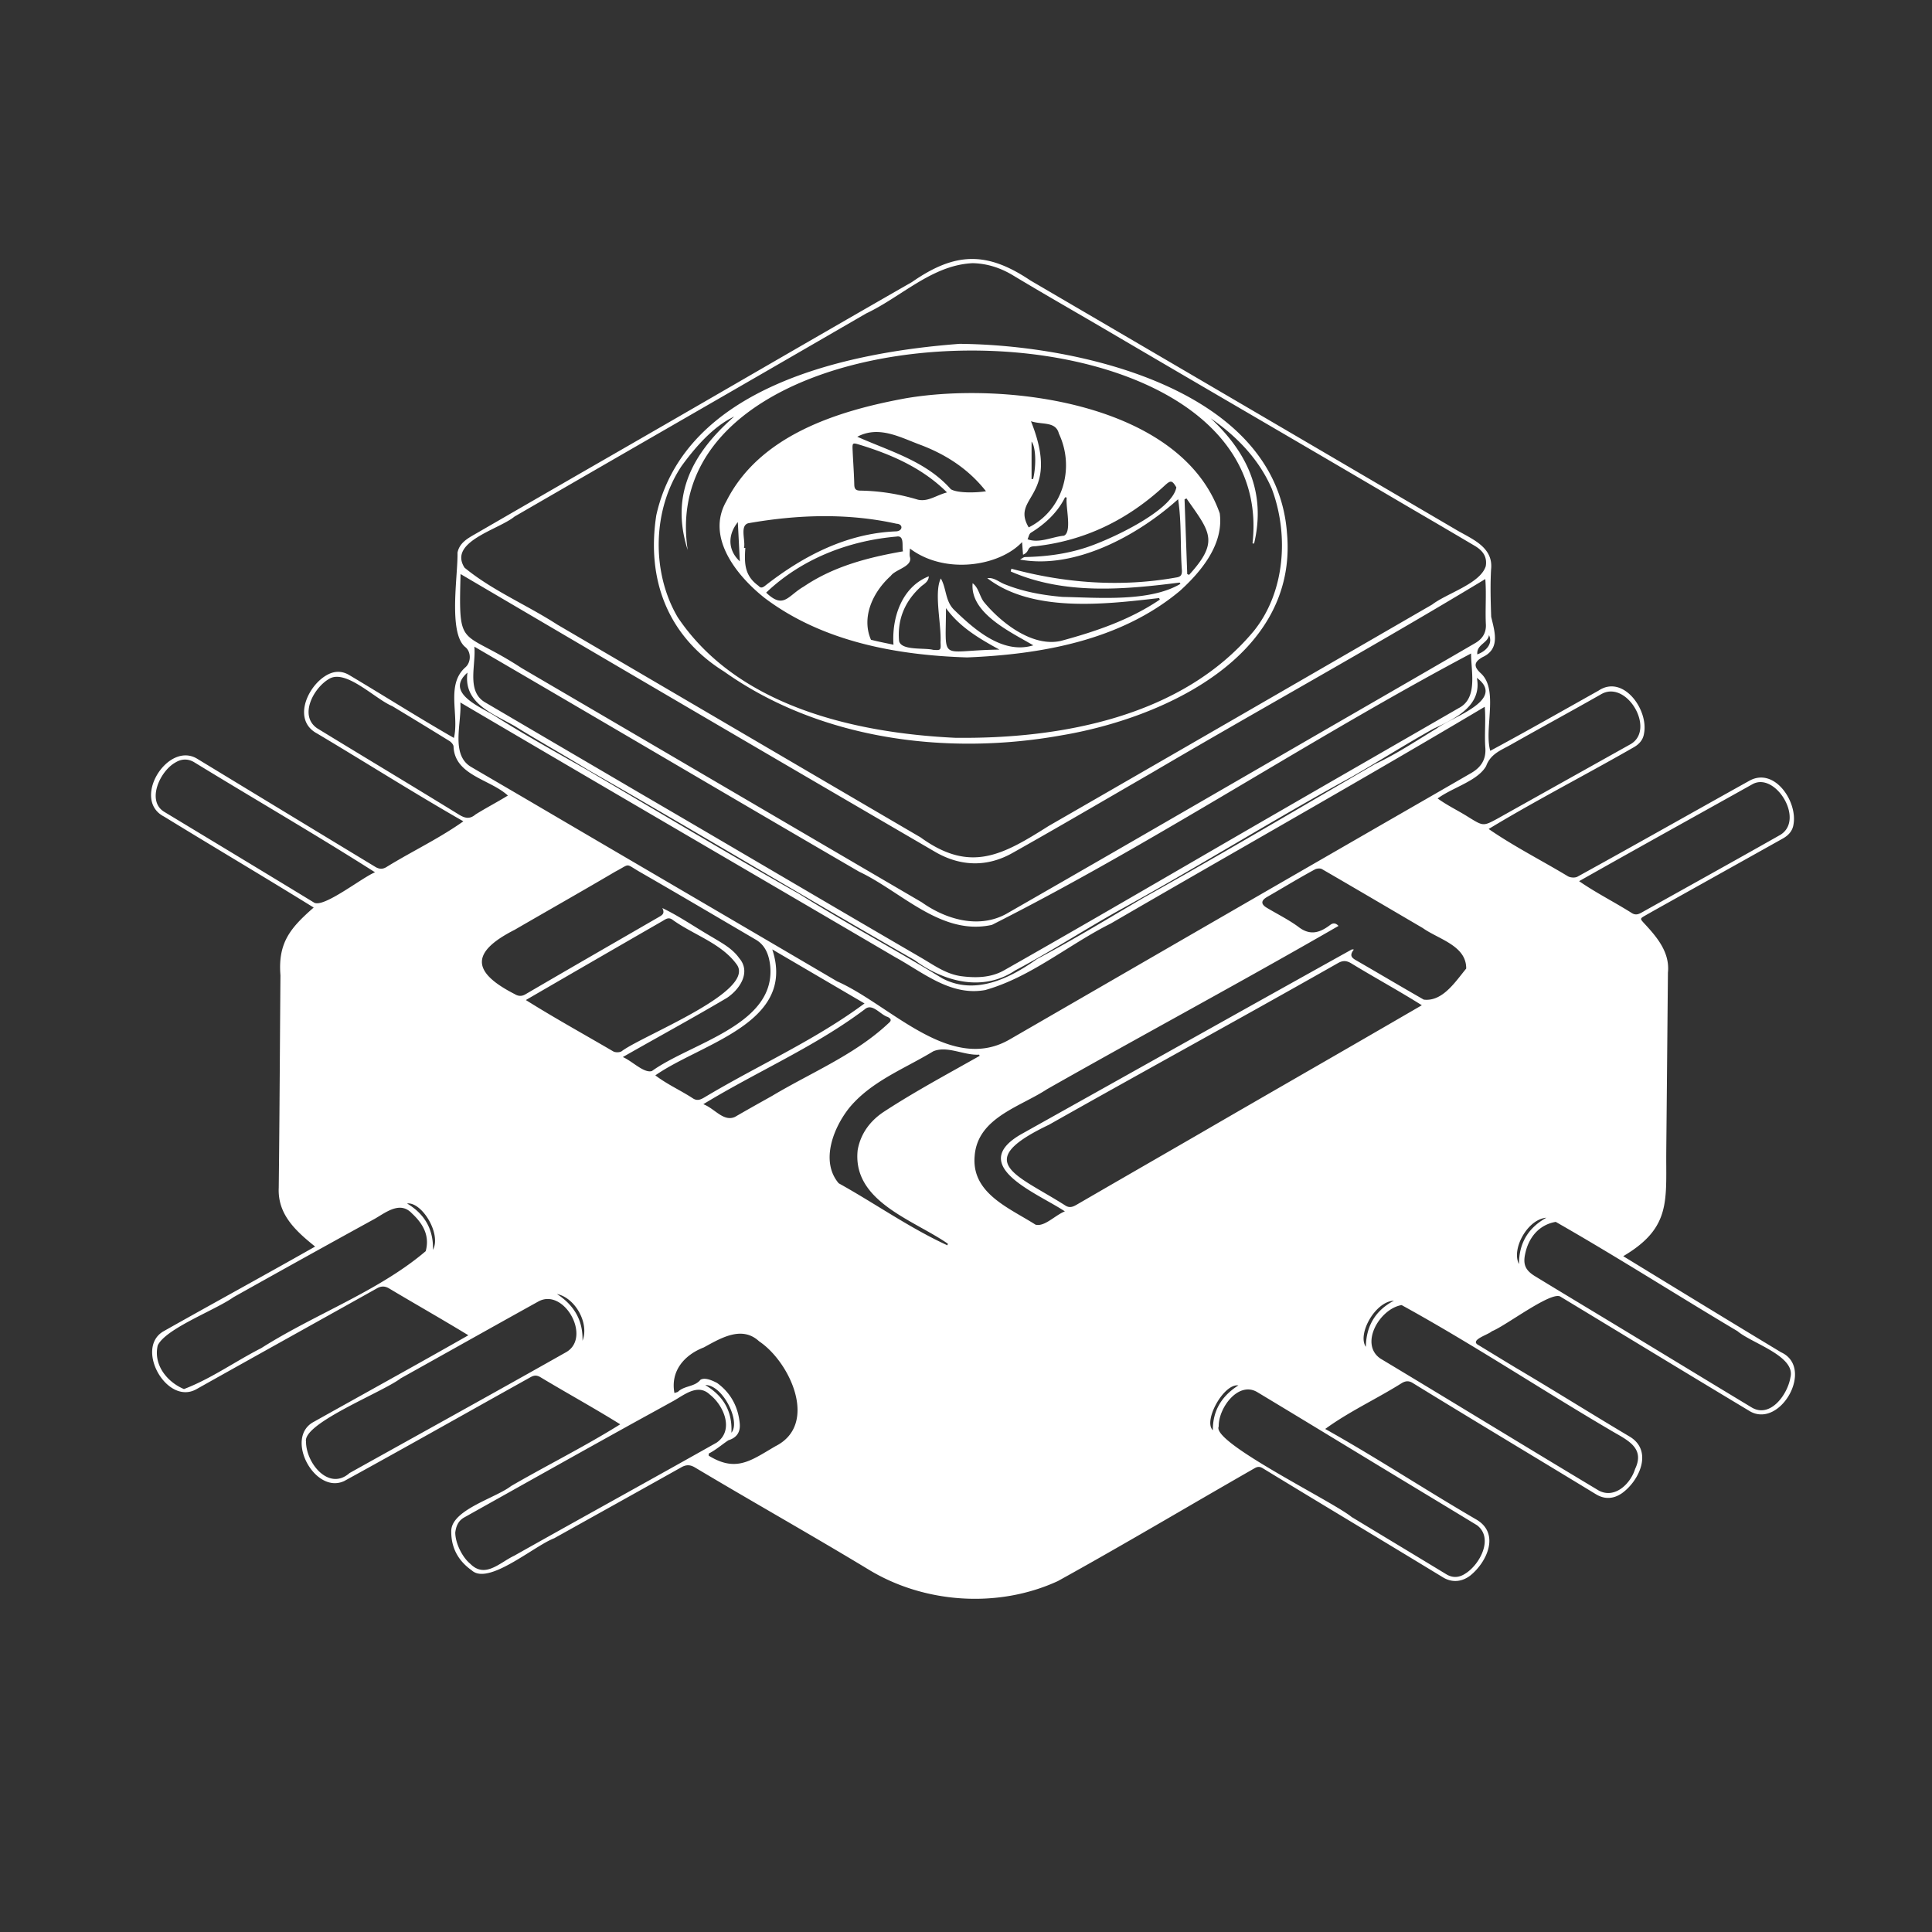 <svg xmlns="http://www.w3.org/2000/svg" width="550" height="550" fill="none" viewBox="0 0 550 550">
    <rect x="0" y="0" width="550" height="550" fill="#333333" stroke="none"/>
    <path fill="#fff" d="M89.691 354.856c-5.499-4.421-10.692-9.128-10.34-16.728.154-13.438.247-26.877.34-40.316v-.007c.046-6.719.092-13.438.146-20.156-.76-9.391 2.962-13.594 9.461-19.292-7.816-4.839-15.704-9.6-23.59-14.36l-.002-.001c-6.34-3.827-12.679-7.653-18.978-11.518-9.345-4.758.824-21.32 9.216-16.594a35058 35058 0 0 0 50.846 30.864c1.078.667 2.046.769 3.156.125 2.869-1.776 5.804-3.411 8.734-5.043 4.505-2.511 9-5.015 13.23-8.019-8.68-4.959-17.222-10.174-25.764-15.388l-.002-.001c-5.273-3.219-10.546-6.438-15.85-9.596-6.874-3.648-3.079-12.757 2.013-16.196 2.319-1.569 4.698-1.916 7.193-.407 3.85 2.291 7.671 4.624 11.492 6.956l.001.001h.001c6.041 3.688 12.08 7.374 18.226 10.895.576-2.376.414-5.037.251-7.699-.281-4.612-.563-9.228 2.994-12.38 1.666-1.426 1.717-4.379.028-5.763-3.718-2.94-3.041-12.991-2.533-20.539.17-2.516.32-4.754.283-6.358.532-2.728 2.776-4.01 4.951-5.254l.46-.263a23116 23116 0 0 1 33.012-19.061 15707 15707 0 0 0 41.563-23.988c16.445-9.513 32.889-19.025 49.376-28.469 12.225-8.507 21.237-8.85 33.688-.486a120366 120366 0 0 1 108.032 63.26l12.67 7.425c.784.479 1.625.94 2.478 1.407 4.186 2.292 8.647 4.736 8.001 10.285-.245 4.457-.116 8.938.037 13.404q.112.473.23.955c.973 3.99 2.035 8.343-2.669 10.511-2.518 1.43-2.625 2.689-.463 4.656 3.073 2.859 2.719 8.033 2.374 13.079-.223 3.254-.442 6.456.264 8.949 8.166-4.398 16.236-8.937 24.311-13.479q3.26-1.834 6.526-3.666c7.031-4.693 14.321 5.504 12.923 12.289-.287 1.824-1.458 3.041-2.981 3.888-5.494 3.154-11.054 6.203-16.613 9.252-8.281 4.542-16.56 9.083-24.619 13.966 4.624 3.198 9.55 5.99 14.473 8.781 2.715 1.539 5.429 3.078 8.092 4.684.712.407 2.018.495 2.712.115 9.806-5.395 19.568-10.869 29.331-16.343l.006-.004c6.594-3.697 13.188-7.395 19.796-11.068 7.059-3.675 13.544 6.045 12.368 12.539-.264 1.87-1.463 3.133-3.046 4.018-7.211 4.039-14.427 8.07-21.642 12.101q-5.412 3.023-10.823 6.048a737 737 0 0 0-6.832 3.841c-1.38.791-1.303.878-.298 2.003l.039.043c3.698 3.962 7.457 8.341 6.855 14.141l-.156 16.944q-.151 16.908-.316 33.814a299 299 0 0 0-.002 4.23c.048 11.497.077 18.454-12.25 25.727l1.619.99.006.003c14.409 8.811 28.82 17.623 43.287 26.353 9.581 4.355-.023 21.583-8.684 16.899-11.742-7.044-23.45-14.144-35.156-21.244h-.001q-9.44-5.729-18.887-11.444c-1.599-1.207-7.814 2.719-13.003 5.996v.001c-2.771 1.75-5.249 3.315-6.576 3.816-.31.305-1.022.652-1.792 1.029-1.829.894-3.991 1.951-1.907 2.98l1.351.825.006.003c3.089 1.886 6.179 3.773 9.28 5.643 5.66 3.344 11.272 6.77 16.885 10.195l.003.002c5.058 3.087 10.115 6.174 15.207 9.201 6.985 3.99 3.023 12.586-1.935 16.187-2.42 1.699-4.966 1.856-7.452.347a7518 7518 0 0 0-20.531-12.442l-.018-.01c-10.55-6.379-21.1-12.757-31.602-19.213-1.116-.699-2.018-.643-3.124 0-2.892 1.819-5.846 3.464-8.794 5.105-4.435 2.47-8.855 4.931-13.026 7.962 8.216 4.589 16.264 9.538 24.314 14.489 6.185 3.804 12.371 7.609 18.636 11.251 7.007 4.036 2.994 12.326-1.722 16.048-2.222 1.666-4.995 2.101-7.702.458-8.327-5.074-16.676-10.111-25.024-15.148-8.757-5.284-17.514-10.567-26.244-15.892-.865-.532-1.476-.532-2.37-.019a3478 3478 0 0 0-20.039 11.579l-.002.001-.004.003c-11.934 6.93-23.869 13.861-35.938 20.531-16.974 7.837-38.094 6.429-54.04-3.365-8.912-5.39-17.919-10.624-26.927-15.859-7.47-4.341-14.939-8.682-22.355-13.112-1.351-.805-2.476-.837-3.846-.069a9851 9851 0 0 1-25.407 14.188l-.008.005q-5.41 3.013-10.818 6.03c-1.744.661-4.161 2.173-6.813 3.832-6.053 3.786-13.333 8.339-16.641 5.314-3.791-2.671-5.869-6.337-5.846-11.081-.089-4.21 5.882-7.111 11.071-9.632h.001c2.376-1.155 4.589-2.23 5.98-3.315 4.074-2.358 8.202-4.609 12.328-6.86 6.314-3.444 12.623-6.885 18.726-10.701-4.364-2.717-8.738-5.249-13.118-7.783l-.001-.001c-3.193-1.847-6.388-3.696-9.585-5.62-1.046-.621-1.819-.579-2.823-.014a8074 8074 0 0 0-18.597 10.399l-.001.001c-11.458 6.42-22.917 12.841-34.428 19.158-8.383 3.976-17.154-12.344-8.702-16.834 4.704-2.633 9.4-5.247 14.092-7.86l.02-.011c9.979-5.556 19.939-11.101 29.911-16.781-4.43-2.7-8.768-5.234-13.117-7.774l-.002-.001c-3.129-1.828-6.263-3.658-9.441-5.556-1.203-.717-2.254-.708-3.453-.037-7.473 4.184-14.952 8.354-22.432 12.525-9.657 5.385-19.314 10.769-28.955 16.182-8.42 4.786-17.677-11.729-9.369-16.483 6.642-3.746 13.307-7.448 19.973-11.151l.002-.001.012-.006c7.734-4.297 15.469-8.593 23.166-12.957zm77.785-135.648c-3.335-2.055-6.71-4.035-10.084-6.016-3.613-2.12-7.225-4.24-10.786-6.449-.919-.53-1.889-1.045-2.871-1.567h-.001c-5.665-3.009-11.726-6.227-10.649-13.699-5.613 4.884.965 8.512 5.559 11.046.683.377 1.322.729 1.87 1.058 6.812 4.357 13.797 8.317 20.805 12.291 2.016 1.143 4.034 2.287 6.051 3.442q5.698 3.364 11.392 6.731l.016.009c16.195 9.576 32.382 19.147 48.76 28.447 7.248 4.532 14.656 8.798 22.067 13.065 6.252 3.6 12.506 7.201 18.665 10.963 9.327 4.892 19.149.037 26.935-5.508 7.951-4.219 15.692-8.799 23.445-13.387 2.369-1.402 4.739-2.804 7.118-4.198 15.897-8.881 31.67-18.091 47.436-27.296 6.097-3.56 12.193-7.119 18.295-10.659 4.763-2.231 9.327-5.061 13.852-7.868a480 480 0 0 1 3.742-2.306c1.014-.752 2.619-1.587 4.383-2.505 5.85-3.044 13.441-6.994 6.957-11.834 1.557 7.99-6.256 11.639-12.287 14.455l-.039.019c-4.498 2.501-8.905 5.15-13.313 7.798l-.001.001-.002.001c-3.275 1.968-6.551 3.937-9.864 5.845-11.411 6.236-22.683 12.848-33.953 19.459h-.001c-10.847 6.363-21.691 12.724-32.653 18.746-4.133 2.323-8.205 4.753-12.277 7.183-5.641 3.366-11.28 6.731-17.078 9.809-9.192 6.175-20.315 3.194-28.61-2.967-15.644-8.957-31.179-18.085-46.715-27.214-15.35-9.019-30.701-18.039-46.159-26.895zm13.229 144.155.016.022c3.298 6.527 6.589 16.58-.919 21.529-1.215.665-2.358 1.352-3.456 2.011h-.001c-5.634 3.383-10.092 6.06-17.149 1.563l.046-.584c1.054-.595 2.029-1.225 3.002-1.853 1.244-.804 2.485-1.606 3.885-2.331 4.981-3.629-.333-13.099-4.434-15.849-1.245-.8-3.499-1.925-4.837-.916-.846 1.039-2.03 1.403-3.21 1.765-1.053.323-2.103.646-2.904 1.447-.12.12-.31.173-.575.248a7 7 0 0 0-.541.169c-2.15-7.785 5.107-11.511 11.112-14.595.757-.389 1.495-.767 2.191-1.143 3.772-2.235 7.758-.694 11.285 1.352-4.661-5.448-12.84-3.064-17.77.541-5.059 1.958-9.308 6.735-8.6 12.391l.013.364.007.197c.079 2.026.082 2.097-1.992 3.244l-.371.206a711 711 0 0 0-9.011 5.048c-1.217.699-2.282 1.064-3.68.222-4.05-2.445-8.022-4.766-12.013-7.099l-.003-.002c-3.361-1.965-6.736-3.937-10.183-5.998.673-.225 1.303-.652 1.909-1.064 1.154-.782 2.224-1.508 3.349-.677 5.221 3.875 9.725 4.088 15.053.718a77 77 0 0 1 2.009-1.104h.001c3.803-2.041 7.889-4.233 8.524-8.926-1.45 3.287-4.37 4.884-7.291 6.482l-.267.146c-5.388 3.578-12.164 6.494-17.265 1.134 2.004-1.079 3.782-2.361 5.517-3.773 2.977-1.208 3.768-2.763 3.203-6.008-.726-4.175-2.638-7.669-6.1-10.113l-.187-.094c-1.633-.825-3.956-1.999-5.405-.226-1.142.849-2.509 1.279-3.921 1.723-.859.271-1.735.547-2.587.925-2.692-9.46 9.726-14.067 17.056-16.787l.788-.293c-4.134-.632-7.642 1.391-11.104 3.387-.945.545-1.887 1.089-2.838 1.575-3.749 1.986-6.248 6.739-5.776 11.035.273 2.451.26 2.458-1.855 3.609l-.103.057c-1.401.763-2.795 1.541-4.189 2.318-2.23 1.244-4.462 2.488-6.72 3.676-5.329 1.449-11.961-8.725-11.72-13.632.024-9.486.124-18.972.224-28.458.106-10.036.212-20.071.229-30.108q.196-.043.398-.093c3.036 4.856 7.651 7.994 12.525 10.711 13.712 8.04 27.432 16.063 41.152 24.087l.008.004c12.913 7.552 25.826 15.103 38.731 22.668q10.09 5.9 20.18 11.806l.016.01a26712 26712 0 0 0 33.561 19.622c3.855 2.014 7.6 4.329 11.351 6.649 8.664 5.356 17.356 10.731 27.479 12.44 21.671 4.885 38.981-5.466 56.497-15.94l.001-.001c3.061-1.83 6.127-3.664 9.225-5.421a29591 29591 0 0 1 48.073-27.758c11.724-6.805 23.47-13.575 35.217-20.345l.013-.008c13.607-7.842 27.214-15.684 40.787-23.582 6.24-3.555 12.433-7.087 17.001-12.78.067 12.791-.089 25.609-.245 38.421-.082 6.743-.164 13.484-.213 20.22.685 5.248-8.096 15.399-13.145 14.46-1.471-.817-2.91-1.692-4.35-2.568h-.001l-.002-.001a156 156 0 0 0-3.581-2.134c-1.382-.732-1.229-2.027-1.073-3.351.078-.653.156-1.314.05-1.917-.023-4.753-2.726-7.73-6.591-9.965-1.152-.603-2.295-1.34-3.447-2.084-3.617-2.334-7.334-4.733-11.768-3.248-13.395 4.901-24.314 28.748-7.179 35.677 5.328 3.805 10.993 6.11 16.895 1.907.159-.097.311-.218.464-.341.549-.438 1.113-.889 2.049-.274-4.01 2.789-8.334 5.208-12.658 7.627-2.931 1.64-5.863 3.281-8.698 5.037-.958.56-1.759.583-2.699 0a357 357 0 0 0-3.717-2.258l-.002-.002c-1.873-1.128-3.747-2.256-5.589-3.433-.885-.914-.789-2.309-.698-3.64.041-.599.082-1.184.031-1.707-.101-4.221-2.439-7.04-5.864-9.132-6.425-4.851-15.071-8.73-21.487-1.62a87 87 0 0 0 1.32-.644c3.643-1.8 7.775-3.842 11.46-1.143.485.271.993.549 1.516.835 5.986 3.272 13.974 7.638 11.19 15.5-1.033-.451-2.09-1.153-3.164-1.866-2.765-1.838-5.646-3.752-8.547-1.652-3.948 2.676-6.484 6.36-6.887 11.248-.231 1.75.125 3.712 1.699 4.828 1.385.258 2.386 1.117 3.385 1.976.99.85 1.979 1.7 3.34 1.963.005.162.014.328.014.49-4.194 3.458-9.452 3.365-13.733.208a94 94 0 0 0-2.114-1.27c-4.401-2.593-8.937-5.266-9.037-11.06l-.518.12c.356 8.67 8.53 12.789 15.524 15.682 3.541 1.541 6.943.171 9.975-1.912 1.537-1.06 2.009-1.087 3.657.5a979 979 0 0 1-21.556 12.461c-2.381.626-5.531-1.547-8.422-3.542-1.531-1.057-2.99-2.063-4.223-2.577-1.399-1.144-1.352-3.053-1.305-4.986.037-1.508.075-3.031-.575-4.216-3.383-6.277-11.169-10.211-18.112-11.095-.046.134-.092.273-.139.407.065.052.13.117.195.182.144.144.288.289.435.295 2.229.073 4.005 1.176 5.78 2.278l.001.001c.488.303.975.606 1.472.887 5.573 2.847 11.706 7.068 9.308 14.33-1.24-.78-2.368-1.376-3.49-1.968v-.001c-1.135-.599-2.263-1.195-3.494-1.974-5.49-2.759-11.655 6.933-11.665 11.868-.226 1.712.269 3.735 1.884 4.739 1.525.477 2.775 1.468 4.007 2.445.776.616 1.545 1.226 2.372 1.698-6.262 6.741-15.481-.313-21.689-5.063-.634-.485-1.237-.946-1.802-1.366 2.5 4.684 6.976 7.012 11.391 9.29 4.641 2.981 7.951 1.342 10.708-.023 2.435-1.205 4.438-2.197 6.543.397-9.723 5.734-19.484 11.354-29.253 16.979l-.004.002-.006.004a7409 7409 0 0 0-12.608 7.27q-.983.578-1.97 1.162c-9.06 5.355-18.301 10.817-29.107 11.261-11.742 1.083-23.916-.713-34.122-6.897-7.243-4.349-14.554-8.57-21.862-12.789l-.001-.001c-10.097-5.829-20.191-11.657-30.099-17.819.458-.111.823-.37 1.167-.613.658-.465 1.238-.875 2.235-.091 6.797 6.244 14.29 1.592 20.864-2.489l.003-.002q.688-.428 1.36-.841c9.568-5.906 3.541-20.385-2.286-27.06-9.278-10.221-15.015-6.702-25.132-.495l-.039.023c-3.703 2.125-5.915 6.8-5.244 11.1.213 1.37.014 2.236-1.384 2.948-1.877.958-3.713 1.993-5.549 3.028l-.002.001c-1.51.852-3.02 1.704-4.554 2.512-.569.296-1.573.338-2.11.032-2.738-1.642-5.521-3.219-8.304-4.796l-.001-.001c-4.862-2.755-9.723-5.509-14.339-8.612 2.741-2.327 4.409-1.299 6.44-.046.95.585 1.979 1.22 3.234 1.583 3.958 1.366 7.511-.738 10.934-2.764 1.089-.644 2.164-1.281 3.235-1.795 9.853-4.569 7.988-16.788 2.677-24.256l-.007-.013zm216.856-105.297c-6.875-3.952-13.747-7.901-20.433-12.175 5.427-3.205 10.791-6.287 16.16-9.371l.006-.004.003-.001c4.286-2.463 8.576-4.927 12.903-7.457 1.037-.607 1.801-.57 2.819.032 6.722 3.971 13.47 7.9 20.218 11.83 11.902 6.931 23.804 13.862 35.567 21.02 7.558 4.013 11.641 14.483 5.781 21.666-7.601 7.466-17.144 12.545-26.672 17.615-5.506 2.93-11.007 5.857-16.125 9.241a37908 37908 0 0 0-76.137 43.954c-6.755 3.851-13.479 7.761-20.202 11.67l-.001.001-.003.002c-9.754 5.672-19.508 11.344-29.358 16.835-28.34 14.2-54.435-2.182-79.126-17.683-7.341-4.608-14.558-9.139-21.672-12.765-15.06-9.142-30.371-17.924-45.683-26.707h-.001c-23.378-13.409-46.756-26.818-69.237-41.51-11.544-11.724-2.009-21.949 9.517-27.827 16.367-9.582 32.817-19.029 49.272-28.453.588-.333 1.689-.356 2.263-.028 3.572 2.139 7.19 4.2 10.806 6.261 6.299 3.589 12.594 7.176 18.637 11.166-7.171 4.258-14.352 8.374-21.538 12.494-5.12 2.936-10.242 5.872-15.366 8.863-1.528.976-2.458 2.617-3.355 4.198-.217.384-.432.764-.654 1.13-1.253 2.114-1.194 2.21-.156 3.895h.001q.167.27.368.604c2.113 3.499 5.422 5.357 8.732 7.216h.001c.678.381 1.356.762 2.024 1.157a4910 4910 0 0 0 23.058 13.531l.001.001 3.195 1.867c17.147 9.972 34.257 20.004 51.367 30.036l.018.01c11.581 6.79 23.162 13.58 34.755 20.351 9.502 7.078 22.305 9.207 32.572 2.412 19.005-11.078 38.074-22.05 57.143-33.022 21.54-12.394 43.08-24.788 64.526-37.334.937-.589 1.634-1.541 2.339-2.502.496-.678.997-1.36 1.586-1.923 2.171-2.078 1.477-4.045.583-6.475-.92-2.498-2.855-3.571-4.801-4.65a50 50 0 0 1-1.082-.613c-4.831-2.933-9.726-5.746-14.619-8.558M277.014 74.918c-7.752.303-14.23 4.468-20.688 8.62-3.198 2.055-6.391 4.108-9.732 5.687a25222 25222 0 0 1-55.274 31.937l-.01.006-.007.004c-14.95 8.621-29.9 17.242-44.836 25.889-1.245 1.03-3.272 2.042-5.444 3.126-5.603 2.797-12.174 6.077-8.785 11.408 4.861 4.015 10.487 7.116 16.107 10.214 3.488 1.922 6.973 3.844 10.272 5.981a90587 90587 0 0 1 42.844 25.1l.01.005.043.026c20.174 11.823 40.348 23.647 60.535 35.449 14.169 10.267 23.301 5.106 36.502-3.244 36.409-20.959 72.777-41.982 109.144-63.015 1.435-1.099 3.461-2.132 5.576-3.21 4.15-2.117 8.644-4.409 9.69-7.714.481-2.814-.982-4.522-3.129-5.799a2799 2799 0 0 0-15.243-8.955l-.006-.004a5568 5568 0 0 1-5.835-3.414c-15.128-8.906-30.286-17.759-45.444-26.611l-.001-.001a17342 17342 0 0 1-39.348-23.026c-2.722-1.593-5.45-3.177-8.177-4.76l-.001-.001c-5.827-3.384-11.654-6.767-17.428-10.245-3.587-2.162-7.35-3.337-11.331-3.448zM131.049 199.98c.126 1.64-.049 3.544-.23 5.51-.46 5.008-.957 10.419 3.4 12.898q3.72 2.177 7.443 4.348l.005.004q4.44 2.589 8.878 5.188c14.007 8.226 28.026 16.433 42.045 24.641 15.248 8.928 30.497 17.855 45.733 26.807 4.291 1.89 8.749 4.842 13.323 7.871 11.517 7.626 23.763 15.735 35.912 8.588l28.143-16.263.008-.005.026-.015c23.567-13.621 47.133-27.242 70.715-40.834q6.469-3.73 12.944-7.455a9309 9309 0 0 0 19.419-11.194c2.666-1.542 4.236-3.689 4.041-7.027-.151-1.939-.115-3.855-.079-5.772.038-2.009.076-4.02-.101-6.063-22.374 13.317-44.942 26.279-67.514 39.244l-.003.002c-12.991 7.461-25.982 14.923-38.938 22.454-4.41 2.203-8.646 4.847-12.884 7.492-7.309 4.563-14.625 9.129-22.85 11.444-7.823 1.442-14.397-2.58-20.821-6.509v-.001c-1.619-.99-3.228-1.974-4.845-2.863-17.177-10.076-34.338-20.109-51.496-30.142l-.019-.01c-24.076-14.078-48.147-28.152-72.251-42.333zm.06-36.562c-.431 16.824-.259 16.915 7.583 21.063 2.446 1.294 5.637 2.982 9.788 5.696a94564 94564 0 0 1 52.469 30.714l.027.016c20.472 11.989 40.943 23.978 61.425 35.95 6.823 4.851 16.113 7.61 23.977 3.356 23.01-13.184 45.971-26.466 68.931-39.746l.01-.006 16.254-9.4q6.816-3.937 13.634-7.871l.007-.004c11.598-6.694 23.196-13.387 34.77-20.124 1.861-1.083 3.097-2.731 3.018-5.179-.104-2.009-.076-4-.049-5.99v-.001c.033-2.343.065-4.685-.117-7.053-18.51 11.198-37.287 21.947-56.066 32.698-13.024 7.455-26.048 14.911-38.984 22.518a5793 5793 0 0 0-10.777 6.246l-.002.001c-9.573 5.556-19.147 11.113-28.796 16.535-7.101 3.99-14.488 3.87-21.616-.106-45.324-26.388-90.218-52.693-135.486-79.313m3.93 20.677c.143 1.495.014 3.175-.117 4.885-.327 4.256-.668 8.698 3.139 10.94a23345 23345 0 0 0 25.545 14.985q9.236 5.411 18.469 10.829c11.987 6.99 23.955 14.013 35.923 21.034l.007.005c14.672 8.609 29.344 17.217 44.049 25.766.714.413 1.419.843 2.125 1.274 3 1.831 6.004 3.664 9.669 4.114 4.18.514 8.304.389 11.997-1.699 17.417-9.877 34.734-19.926 52.051-29.975l.004-.002.002-.002c9.047-5.249 18.093-10.499 27.154-15.724 8.363-4.83 16.73-9.648 25.098-14.467 8.369-4.821 16.739-9.641 25.104-14.472 4.4-2.243 4.024-7.49 3.693-12.124-.087-1.207-.17-2.373-.166-3.433-20.995 11.127-41.559 23.306-62.126 35.488l-.001.001c-24.507 14.515-49.019 29.034-74.275 41.778-10.179 2.26-18.772-3.355-27.216-8.872-3.525-2.303-7.023-4.589-10.6-6.278-19.132-11.122-38.15-22.274-57.176-33.431-17.412-10.21-34.831-20.424-52.352-30.625zm155.218 163.639c1.273.757 2.526 1.502 3.708 2.259-8.316 5.641-16.906 8.44-25.26 1.623-1.375-.873-2.954-1.792-4.629-2.767v-.001c-10.604-6.175-25.023-14.571-15.621-27.231 2.578-3.383 6.054-5.661 9.692-7.702a23028 23028 0 0 0 66.153-36.974 21649 21649 0 0 1 31.549-17.617c.885-.495 1.718-.944 2.833-.263 1.851 1.185 3.746 2.261 5.638 3.336h.001c2.568 1.458 5.132 2.914 7.576 4.639-15.99 9.113-32.046 18.034-48.107 26.957l-.008.005a8401 8401 0 0 0-28.985 16.154c-1.205.719-2.487 1.425-3.794 2.145-7.192 3.965-15.132 8.341-15.183 17.425-.353 9.222 7.355 13.803 14.437 18.012m103.33-68.227-.001-.001c-2.973-1.724-5.948-3.448-8.909-5.259-1.342-.805-2.398-.865-3.791-.069-14.52 8.245-29.115 16.356-43.711 24.468l-.003.002h-.001c-12.869 7.152-25.738 14.305-38.555 21.548-18.968 9.046-12.296 12.952-1.38 19.342l.001.001c1.931 1.13 3.994 2.338 6.072 3.666 1.232.764 2.162.343 3.245-.282 8.11-4.702 16.231-9.387 24.353-14.073l10.246-5.914c10.19-5.917 20.34-11.767 30.491-17.618l.007-.004a9674 9674 0 0 0 33.11-19.139v-.004c-3.702-2.333-7.437-4.498-11.174-6.664m-8.42-9.218.255.024c-1.491 1.854-.401 2.477.809 3.168l.214.123a1655 1655 0 0 1 8.053 4.689l.009.005.001.001c3.595 2.102 7.189 4.203 10.803 6.27 4.636.564 8.002-3.692 10.798-7.228v-.001c.443-.559.871-1.101 1.288-1.602.058-4.814-4.229-7.059-8.294-9.188-1.462-.765-2.895-1.516-4.088-2.365l-7.167-4.203c-7.161-4.2-14.323-8.401-21.507-12.563-.491-.282-1.403-.203-1.958.061-3.097 1.668-6.139 3.457-9.179 5.243l-.002.001a536 536 0 0 1-4.543 2.652c-1.727 1.023-1.718 2.037-.024 3.05.962.577 1.941 1.129 2.92 1.682h.001c2.017 1.138 4.035 2.277 5.902 3.623 3.328 2.657 6.105 1.962 9.266-.454.847-.62 1.574-.5 2.319.315-15.554 8.974-31.278 17.683-47.004 26.394l-.002.001-.002.001c-12.005 6.649-24.01 13.298-35.942 20.067-1.852 1.218-3.95 2.318-6.082 3.435-6.779 3.555-13.899 7.289-14.544 15.561-.818 8.944 6.675 13.312 13.507 17.293l.001.001c1.317.768 2.609 1.521 3.813 2.29 1.649.433 3.456-.778 5.274-1.997 1.034-.693 2.071-1.389 3.085-1.785-1.328-.891-3.047-1.864-4.898-2.912-8.748-4.952-20.436-11.569-7.645-18.995q12.906-7.219 25.81-14.442c22.81-12.767 45.62-25.534 68.462-38.242h.014zm-207.864 30.638c.946.389 1.989 1.105 3.043 1.828 1.865 1.28 3.766 2.584 5.233 2.153 3.09-2.231 7.183-4.231 11.451-6.317 11.19-5.467 23.578-11.52 22.204-23.858-.356-2.897-1.324-5.614-4.073-7.23q-4.027-2.36-8.053-4.724c-8.276-4.859-16.551-9.718-24.866-14.503-.752-.433-1.324-.79-1.778-1.073-.889-.555-1.324-.826-1.761-.829-.418-.003-.838.24-1.661.717-.474.274-1.08.625-1.896 1.051-5.761 3.396-11.564 6.729-17.368 10.062l-.001.001-.002.001c-3.75 2.154-7.5 4.307-11.239 6.478-12.345 6.268-12.567 11.91-.037 18.302 1.065.653 2.046.704 3.148.033 9.524-5.571 19.083-11.089 28.641-16.605l.037-.022q4.61-2.66 9.217-5.323l.073-.042c.923-.532 1.716-.989.936-2.522 3.228 1.553 6.193 3.39 9.175 5.238h.001c1.649 1.022 3.303 2.047 5.011 3.029q.536.326 1.076.647c2.456 1.466 4.914 2.933 6.626 5.352 3.443 4.004.111 8.919-3.514 11.317-6.253 3.694-12.449 7.169-18.697 10.673-3.616 2.028-7.25 4.066-10.921 6.161zm-47.699 135.379c.014 2.991 1.977 6.999 4.282 8.883 3.249 3.281 6.47 1.284 9.645-.683v-.001c.951-.589 1.897-1.175 2.839-1.617 9.541-5.371 19.108-10.695 28.675-16.02h.001c9.666-5.38 19.331-10.759 28.969-16.186 5.036-3.49 2.069-10.526-1.893-13.636-2.902-2.809-6.133-.829-9.001.93-.416.255-.825.506-1.224.736q-3.256 1.801-6.518 3.59c-2.718 1.493-5.435 2.985-8.145 4.492-11.358 6.301-22.69 12.649-34.021 18.996q-5.528 3.098-11.058 6.193c-1.778.991-2.338 2.606-2.555 4.328zm-42.49-25.883c.032 6.221 6.567 14.103 12.39 8.924 6.35-3.54 12.704-7.071 19.059-10.602 14.241-7.914 28.483-15.827 42.665-23.845 7.234-4.244-.676-18.389-7.957-14.399-8.644 4.794-17.27 9.621-25.897 14.448l-.004.002q-6.645 3.72-13.295 7.434c-1.642 1.267-5.163 3.059-9.135 5.081-8.265 4.207-18.486 9.41-17.827 12.952zm-20.887-22.091c2.683-1.569 5.372-3.14 8.157-4.556 5.877-3.743 12.243-7.024 18.616-10.309 9.998-5.153 20.013-10.315 28.185-17.283 1.227-4.439-.815-7.883-3.934-10.771-2.927-3.108-6.321-1.03-9.337.816-.384.235-.763.467-1.134.684a5093 5093 0 0 0-40.33 22.384c-1.77 1.264-4.643 2.726-7.731 4.299-5.803 2.954-12.366 6.296-13.82 9.434-1.272 5.518 2.653 10.382 7.462 12.405l.005.005c4.894-1.866 9.37-4.483 13.861-7.108m376.651-40.489c-4.828.838-7.707 4.513-8.67 9.003-.713 3.152.07 4.809 2.805 6.48 4.906 2.997 9.826 5.966 14.745 8.936l.004.002a9867 9867 0 0 1 25.279 15.309l.022.013.012.008c7.15 4.34 14.3 8.682 21.463 13.002 5.383 3.361 10.386-3.652 11.155-8.47 1.105-4.241-4.676-7.29-9.644-9.91-2.168-1.144-4.182-2.206-5.4-3.25-6.788-4.035-13.546-8.171-20.307-12.309l-.002-.001c-10.438-6.388-20.884-12.781-31.462-18.817zm-43.862 23.685c-6.281 1.046-12.09 11.1-6.04 15.228 9.908 5.953 19.791 11.948 29.674 17.942 10.828 6.568 21.656 13.136 32.517 19.648 4.573 2.411 9.03-1.995 10.308-6.161 2.64-5.512-1.41-7.822-5.521-10.166l-.001-.001c-.652-.372-1.306-.745-1.935-1.131-7.801-4.585-15.516-9.345-23.233-14.106-11.816-7.291-23.636-14.584-35.769-21.248zm-26.753 52.769c5.78 3.278 10.748 6.096 12.525 7.566q5.068 3.065 10.138 6.127l.002.001a7892 7892 0 0 1 16.808 10.169c1.856 1.13 3.666.949 5.369-.162 4.189-2.573 8.193-10.146 3.361-13.798-5.704-3.477-11.423-6.933-17.141-10.389-5.061-3.059-10.122-6.117-15.172-9.19l-7.675-4.659a5750 5750 0 0 0-22.555-13.652c-5.415-3.235-11.113 4.569-10.975 9.78h-.004c-1.445 3.026 13.603 11.561 25.319 18.207M166.776 294.798l.002.001c2.596 1.491 5.195 2.984 7.789 4.502.602.347 1.736.343 2.352.005 1.576-1.222 5.202-3.06 9.51-5.245 11.311-5.735 27.327-13.856 23.321-19.468-2.833-3.95-7.212-6.339-11.569-8.717-2.392-1.305-4.777-2.606-6.895-4.16-.949-.579-1.66-.141-2.362.29q-.159.099-.318.192a11834 11834 0 0 0-38.904 22.491v.004c5.628 3.529 11.344 6.813 17.074 10.104m-60.014-46.476c-10.617-6.751-21.4-13.215-32.185-19.68-6.443-3.862-12.888-7.725-19.3-11.651-1.773-1.07-3.666-.982-5.401.111-4.36 2.457-8.207 10.886-3.153 13.992l10.448 6.315.003.001c10.715 6.475 21.43 12.949 32.12 19.47 1.695 1.276 7.207-2.267 11.803-5.22 2.328-1.496 4.422-2.842 5.665-3.333zm342.781 2.532c2.836 1.963 5.793 3.663 8.755 5.366l.002.001c2.109 1.213 4.22 2.427 6.291 3.738 1.027.62 1.833.333 2.708-.158a9555 9555 0 0 1 12.951-7.233c8.872-4.948 17.744-9.897 26.582-14.906 7.031-4.323-1.435-18.024-7.933-14.418-5.146 2.876-10.281 5.737-15.412 8.596-11.318 6.305-22.612 12.598-33.944 19.009zm-40.274-23.542c1.728 1.242 3.468 2.224 5.221 3.214 1.215.686 2.435 1.375 3.661 2.156l.099.061c4.025 2.471 4.041 2.48 8.164.244 7.769-4.357 15.546-8.704 23.323-13.051q7.245-4.049 14.488-8.102c7.193-4.217-1.203-18.528-8.493-14.154-4.533 2.581-9.095 5.109-13.657 7.637l-.007.004a1488 1488 0 0 0-12.1 6.754c-.43.243-.868.474-1.305.705-2.274 1.198-4.532 2.388-5.591 5.303-1.543 2.712-4.99 4.439-8.38 6.138-1.951.977-3.883 1.946-5.423 3.087zm-264.686-.833c-1.702-1.571-3.975-2.731-6.254-3.894-4.483-2.289-8.988-4.588-9.215-10.047 0-.537-.639-1.259-1.167-1.588a1608 1608 0 0 0-13.644-8.336l-2.616-1.588c-1.535-.626-3.434-1.938-5.464-3.339-4.344-2.999-9.286-6.412-12.542-4.418-4.457 2.569-8.665 10.511-3.35 14.085 5.773 3.533 11.562 7.041 17.35 10.549l.002.001c7.649 4.635 15.298 9.271 22.912 13.963 1.726 1.069 3.11 1.412 4.758.009 1.593-.998 3.19-1.903 4.806-2.819 1.455-.825 2.926-1.659 4.424-2.578m41.977 79.655c1.996 1.525 4.137 2.729 6.286 3.938 1.505.846 3.014 1.695 4.481 2.658 1.189.727 2.115.301 3.129-.278 5.508-3.307 11.141-6.344 16.766-9.376 9.898-5.335 19.769-10.656 28.886-17.414l-21.173-12.402-.214-.126-4.871-2.854c5.232 15.88-8.935 22.992-21.829 29.465-4.191 2.104-8.248 4.141-11.461 6.389m5.444 90.435c.218-.08.395-.135.54-.18.256-.08.413-.128.52-.232.833-.797 1.907-1.138 2.984-1.48 1.243-.395 2.488-.79 3.366-1.889 1.338-.778 3.518.296 4.731.916 3.892 2.833 6.003 6.776 6.443 11.567.227 2.472-.907 4.032-3.231 4.745-.652.433-1.288.904-1.927 1.377-1.174.869-2.356 1.745-3.66 2.404l-.023.593c7.118 4.403 11.226 1.952 17.149-1.581q.9-.54 1.866-1.104c12.344-6.202 4.156-23.972-4.648-29.85-4.68-4.354-10.315-1.258-15.094 1.367l-.671.368c-5.48 2.111-9.54 6.68-8.35 12.97zm245.29-62.868c5.788 3.094 14.379 7.687 11.621 15.461-2.134-.638-3.661-1.596-4.97-2.416-2.761-1.732-4.549-2.853-9.001.931-3.106 3.087-5.152 6.781-4.591 11.418.18 1.537.837 2.727 2.531 3.028 1.275.621 2.379 1.539 3.509 2.479l.001.001c.712.591 1.435 1.192 2.216 1.732-5.561 5.521-12.084 1.377-17.669-2.171-.872-.553-1.721-1.093-2.54-1.579-8.553-6.285-3.068-18.982 2.764-25.309 3.846-4.559 10.109-7.35 15.612-3.851zm-175.122-38.663c1.468.983 2.846 1.904 3.869 2.308q-1.115.595-2.26 1.202l-.004.002c-14.557 7.723-32.208 17.086-28.606 36.263-7.833-4.579-15.543-9.09-23.555-13.777l-.099-.058-2.207-1.291c5.315-3.341 10.854-6.288 16.38-9.228 10.075-5.361 20.108-10.699 28.667-18.364 1.544-1.254 4.863.968 7.815 2.943m16.642 5.375-.009-.028-.051-.148c-1.773.114-3.618-.312-5.456-.736-2.634-.608-5.251-1.212-7.615-.217-2.21 1.341-4.507 2.576-6.806 3.813-6.222 3.345-12.464 6.701-17.05 12.207-4.597 5.735-8.355 15.302-3.074 21.546 3.861 2.143 7.658 4.461 11.457 6.781 6.386 3.9 12.778 7.803 19.491 10.882l.138-.454c-2.22-1.547-4.843-3.011-7.55-4.523-9.199-5.137-19.38-10.822-18.125-22.165.843-4.689 3.555-8.253 7.304-10.781 7.055-4.617 14.443-8.745 21.818-12.865a1368 1368 0 0 0 5.593-3.136h-.004zm-78.594 13.932c1.144.431 2.193 1.187 3.213 1.923 1.885 1.358 3.674 2.647 5.794 1.692a649 649 0 0 1 8.481-4.81q1.044-.584 2.086-1.17c3.333-1.993 6.77-3.836 10.206-5.678 8.133-4.359 16.266-8.719 23.023-15.086.81-.671.704-1.19-.296-1.703-.717-.208-1.458-.749-2.207-1.297-1.455-1.062-2.943-2.15-4.361-.87-8.869 6.665-18.617 11.902-28.392 17.154-5.902 3.171-11.813 6.347-17.547 9.845m-34.392 67.334c1.986-4.976-2.069-12.225-7.29-13.308 4.814 3.143 7.452 7.406 7.29 13.308m34.952 12.618c5.211 3.138 7.734 7.503 7.438 13.566 2.745-3.221-2.56-13.705-7.438-13.566m196.042-24.023c-5.373.245-10.479 9.572-7.989 13.145.088-5.878 2.648-10.313 7.989-13.145m-273.559-14.46c2.435-4.661-3.24-13.752-7.383-13.206 5.009 2.995 7.527 7.337 7.383 13.206m316.953-9.151c-5.429.44-10.021 9.04-7.79 13.187 0-5.957 2.611-10.294 7.79-13.187m-87.671 47.726c-4.203-.569-10.082 10.16-7.267 12.766-.051-5.527 2.471-9.711 7.267-12.766m68.009-208.1c2.939-1.065 4.406-3.398 3.328-5.481-.166 1.053-.905 1.693-1.645 2.335-.91.789-1.824 1.581-1.683 3.146M273.168 97.886c33.831.264 90.175 12.756 93.212 53.896 3.157 34.97-34.942 52.623-64.14 57.544-32.572 5.864-68.708 1.291-96.114-18.154-16.052-10.03-22.135-26.152-19.288-44.509 8.179-36.595 54.109-46.347 86.33-48.777m83.843 56.849c-.148-.014-.301-.032-.449-.046 8.364-74.327-172.02-72.67-160.786 1.898-5.119-15.983 1.62-27.837 13.238-38.006-5.943 2.818-10.988 8.613-14.96 14.057-8.341 12.405-8.692 30.308-1.092 43.13 16.969 25.231 50.221 32.891 78.896 34.266 30.262.379 64.759-6.017 85.065-30.392 8.943-11.1 10.026-27.402 5.147-40.469-3.633-8.419-9.974-14.959-17.422-20.097 10.456 9.752 15.802 21.162 12.368 35.659zM217.72 170.264c16.427 12.372 37.44 16.26 57.602 16.89h-.002.004-.002c21.296-.866 43.758-4.897 60.569-18.94 6.119-5.541 12.529-13.303 11.344-22.079-11.034-31.457-61.01-37.678-89.615-32.711-19.283 3.555-41.404 10.512-50.846 29.272-5.93 10.275 3.013 21.305 10.946 27.568m73.97 12.037c.881.496 1.714.965 2.468 1.409h.005c-8.665 2.68-16.765-4.489-22.537-10.09-1.534-1.501-2.003-3.354-2.473-5.211-.324-1.28-.648-2.562-1.322-3.732-1.285 2.549-.841 7.241-.43 11.595.232 2.454.454 4.801.351 6.596.111 2.212.116 2.305-2.12 2.129-.75-.201-1.893-.25-3.136-.304-2.797-.122-6.099-.265-6.547-2.205-.551-6.336 1.749-11.539 6.48-15.719 1.004-.722 1.898-1.365 1.99-2.703-7.563 2.939-10.595 11.6-10.063 19.468l-1.598-.332c-1.674-.344-3.255-.67-4.817-1.079-2.819-6.508.625-13.683 5.647-18.186.518-.719 1.531-1.268 2.551-1.82 1.635-.886 3.286-1.781 2.939-3.397-.17-.544-.127-1.155-.085-1.761.019-.271.038-.54.038-.803 9.975 7.521 25.453 5.068 31.934-1.833.088 1.217.166 2.259.268 3.592.959-.412 1.224-.926 1.455-1.374.296-.573.536-1.037 2.1-1.042 14.159-1.579 26.263-7.554 36.659-17.164 1.833-1.694 2.194-1.661 3.43.403-1.148 6.79-19.704 15.358-26.472 17.376-5.378 1.671-10.928 2.342-16.552 2.467-.34.01-.675.223-1.01.438-.156.1-.313.2-.471.28 15.64 2.874 33.493-6.814 45.009-17.182.626 4.074.702 8.165.779 12.264.05 2.663.099 5.329.3 7.996.055 1.268-.306 1.847-1.62 2.023-15.715 2.818-31.656 1.633-46.926-2.5l-.18.787c15.205 6.665 32.058 5.203 48.073 3.157l.121.185.12.185c-7.6 4.526-19.667 4.142-29.362 3.834-1.459-.046-2.864-.091-4.191-.117-5.541-.482-11.003-1.426-16.201-3.499-.607-.204-1.182-.52-1.755-.834-1.094-.601-2.182-1.199-3.48-1.004 12.8 9.879 33.444 7.468 48.856 5.668l.06-.007.099.223.1.226c-8.517 5.767-18.241 9.067-28.119 11.738-8.128 1.884-17.154-5.203-21.977-11.099-.505-.666-.839-1.45-1.173-2.233-.492-1.155-.984-2.307-2.021-3.077-.688 7.548 8.347 12.633 14.806 16.268m-85.314-30.78c14.539-31.265 55.234-34.917 85.57-32.533 3.838-1.146 7.067.289 10.341 1.743 1.211.538 2.428 1.078 3.684 1.492 15.862 4.652 32.373 12.696 39.547 28.545-.162-26.994-42.042-34.729-63.343-36.067-25.188-1.305-72.66 5.623-75.799 36.82m68.527-10.07c-13.298-.954-25.578 12.478-7.068 16.978 20.644 5.383 35.914-15.826 7.068-16.978m-62.723 14.538h-.389c.177-.691.082-1.664-.017-2.669-.191-1.937-.393-3.992 1.322-4.376 13.961-2.444 28.217-2.93 42.112.153 1.981.088 1.828 2.088-.139 2.176-14.062.541-26.527 7.044-37.381 15.575-.787.56-1.185.546-1.777-.088-3.949-2.865-4.041-6.267-3.731-10.771m42.716-33.962c1.715.767 3.46 1.492 5.203 2.216 8.639 3.591 17.239 7.165 22.076 15.717 1.418 1.181 3.107 1.899 4.867 2.648 1.089.463 2.206.938 3.302 1.541 2.693-3.039 2.103-9.395 1.577-15.066-.239-2.578-.465-5.015-.364-6.934-5.275-3.961-29.451-1.765-36.661-.122m76.382 14.131c-8.428-6.192-17.694-10.191-28.163-12.718 2.263 6.342 2.339 12.498 2.415 18.772.038 3.04.075 6.107.362 9.236 7.396-1.624 19.96-8.935 25.386-15.29m-74.13 22.98c-12.594.84-23.495 5.542-33.489 13.357 6.906 4.198 13.988 7.077 21.852 9.012-.865-10.165 3.399-17.269 11.637-22.369m-12.465-32.536c9.178 2.805 17.991 6.674 24.906 13.58v.005c-1.063.276-2.023.679-2.943 1.065-1.783.749-3.412 1.433-5.342.999-5.346-1.606-10.803-2.495-16.381-2.578-1.226-.018-1.694-.403-1.726-1.689-.049-2.015-.163-4.029-.277-6.043-.072-1.272-.145-2.544-.2-3.816-.088-2.074-.037-2.134 1.963-1.523m-30.263 15.075c2.771-.234 5.548-.587 8.334-.941 5.766-.733 11.568-1.47 17.425-1.165 2.058.714 1.433-6.343 1.033-10.848-.137-1.542-.247-2.785-.214-3.315-10.204 3.554-19.298 8.223-26.578 16.269m42.528 13.776c.004.566.008 1.107.116 1.499v.005c-10.012 1.745-19.755 4.281-28.244 10.025-1.168.673-2.111 1.426-2.949 2.096-2.458 1.963-4.024 3.214-7.762-.365 10.049-9.576 23.37-14.77 37.094-15.955 1.723-.325 1.734 1.261 1.745 2.695m-45.231-8.037c1.673-.173 3.349-.357 5.026-.542 13.106-1.444 26.305-2.898 39.238.955 1.579.3 2.395-.984 3.219-2.279.422-.664.847-1.331 1.377-1.79-14.487-4.383-30.128-2.425-44.912-.384-1.356.38-2.062 1.413-2.838 2.548-.337.493-.687 1.006-1.11 1.492m89.732-23.962c4.624 9.795 1.134 21.815-8.596 26.689-2.208-3.738-.992-5.808.582-8.49 2.241-3.818 5.208-8.873.062-21.735.987.336 2.043.457 3.057.573 2.238.256 4.27.488 4.895 2.963m-51.376 3.406c-2.006-.816-4.023-1.636-6.02-2.522 5.249-2.772 10.346-.727 15.395 1.299.971.389 1.939.778 2.907 1.131 7.225 2.791 13.465 6.888 18.334 13.086-2.453.407-7.952.629-9.998-.57-5.587-6.315-13.025-9.338-20.618-12.424m88.433 36.799c-.176-.074-.347-.153-.523-.231l-.764-21.26.273-.137q.137-.067.273-.136.567.81 1.094 1.557c5.856 8.31 7.882 11.185-.353 20.207m-68.378 21.138c-1.296-1.188-.839-4.287-.826-11.672 3.893 5.392 9.434 8.646 15.21 11.807-9.189.101-12.914 1.213-14.384-.135m33.079-43.235.459.083h.004c-.127.847.01 2.227.159 3.727.296 2.98.639 6.436-.95 7.132-1.133.108-2.296.395-3.466.683-2.337.576-4.698 1.157-6.889.331.098-.201.178-.428.257-.656.171-.487.342-.974.683-1.191 4.073-2.518 7.596-5.763 9.743-10.109m-92.831 13.533.239 4.708c-3.378-3.101-3.545-7.457-.569-11.164.116 2.241.224 4.372.33 6.456m83.516-18.72q-.113.012-.224.026v-10.683c1.12 1.337 1.444 6.359.449 10.632z"/>
</svg>
